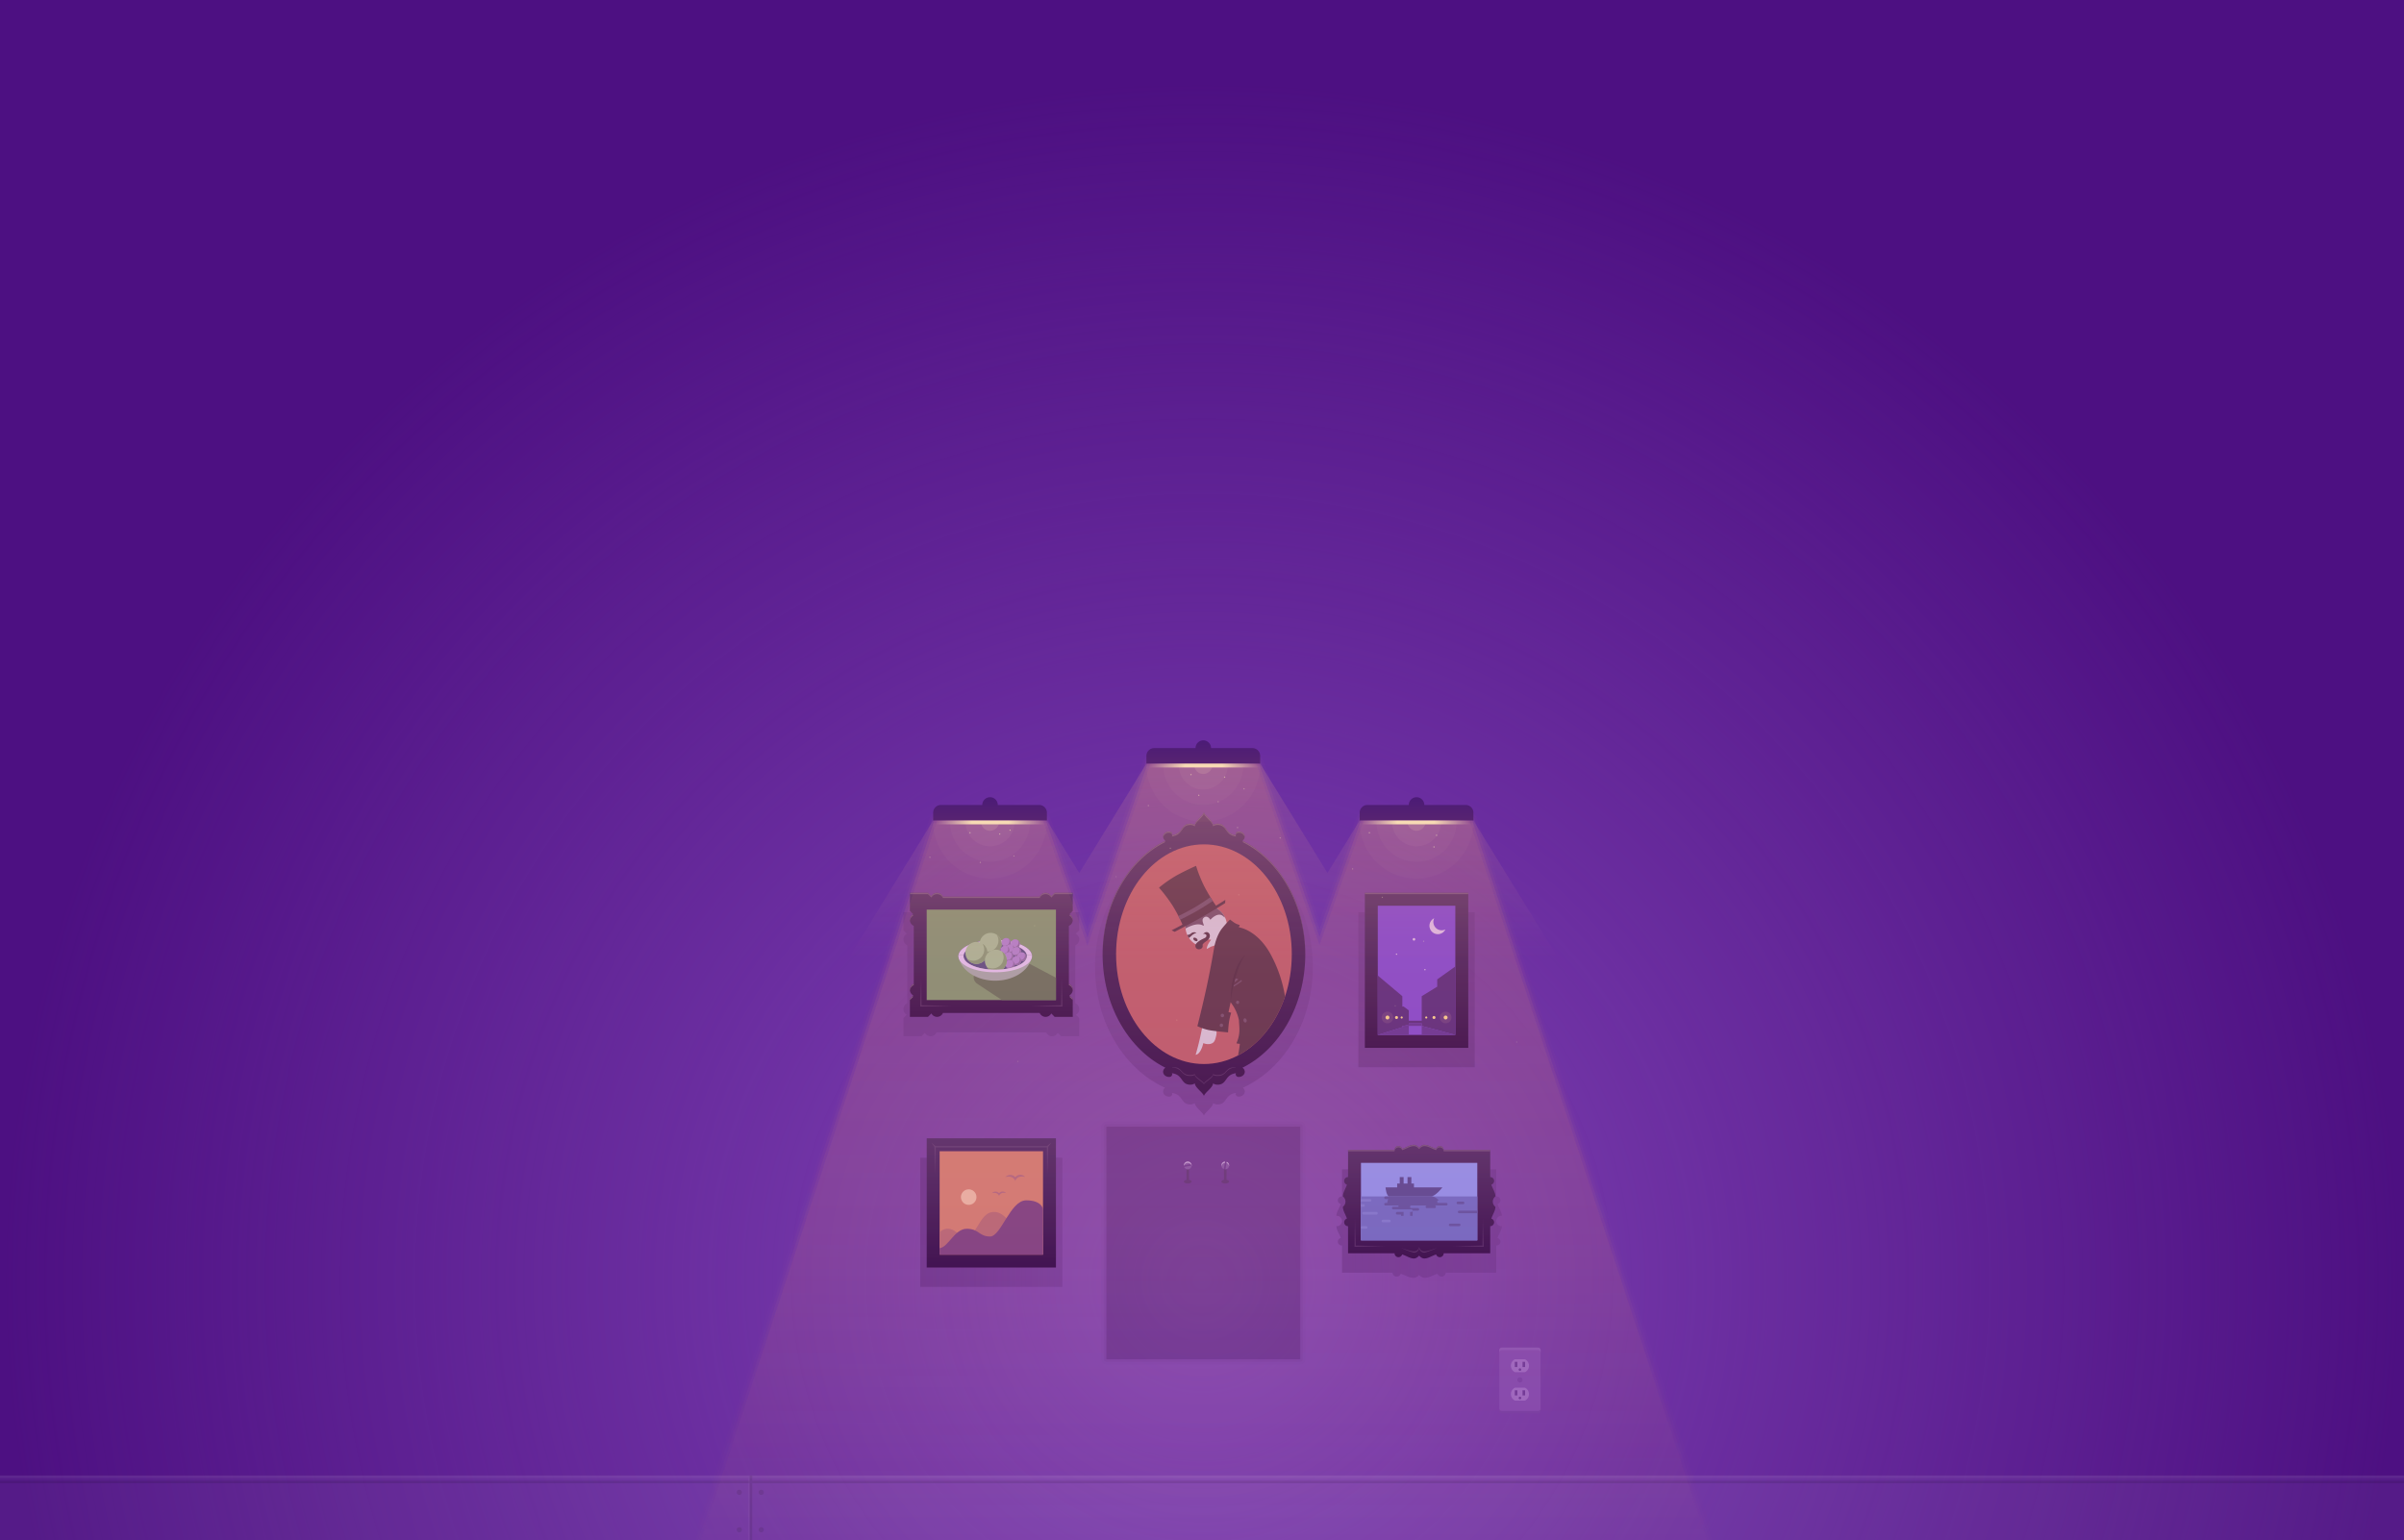<svg xmlns="http://www.w3.org/2000/svg" xmlns:xlink="http://www.w3.org/1999/xlink" width="1860" height="1192"><defs><style>.c{fill:#fff;opacity:.05}.m{fill:#491f6b}.p{fill:#704887}.ac{fill:#ab5f85}.ae{fill:#2a024c}.ao{fill:#522651}.bh{fill:#dcbbfc}.bi{fill:#9fb19f}.bj{fill:#7f8e7f}.bk{fill:#a877d7}.bl{fill:#865fac}.bv{fill:none}.bv,.bz,.ca{fill-rule:evenodd}.bz,.ca,.cb{fill:#f7dbb4}.bz{fill-opacity:.03}.ca{fill-opacity:.05}.cb{fill-opacity:.15}.cc,.cd,.ce{fill:#ffeeba}.cc{opacity:.15}.cd{opacity:.5}.ce{opacity:.3}</style><radialGradient id="a" cx="930" cy="991" r="927" gradientUnits="userSpaceOnUse"><stop offset="0" stop-color="#8245b7"/><stop offset="1" stop-color="#8245b7" stop-opacity="0"/></radialGradient><linearGradient id="b" x1="1034" y1="945" x2="1162" y2="945" gradientUnits="userSpaceOnUse"><stop offset="0" stop-color="#401169" stop-opacity=".3"/><stop offset="1" stop-color="#401169" stop-opacity=".2"/></linearGradient><linearGradient id="c" x1="1098" y1="974" x2="1098" y2="886" gradientUnits="userSpaceOnUse"><stop offset="0" stop-color="#29004f"/><stop offset="1" stop-color="#4a236f"/></linearGradient><linearGradient id="d" x1="1060" y1="965" x2="1060" y2="943" gradientUnits="userSpaceOnUse"><stop offset="0" stop-color="#491f6b"/><stop offset="1" stop-color="#491f6b" stop-opacity="0"/></linearGradient><linearGradient id="e" x1="940" y1="965" x2="940" gradientTransform="matrix(-1 0 0 1 2076 0)" xlink:href="#d"/><linearGradient id="f" x1="712" y1="946" x2="822" y2="946" xlink:href="#b"/><linearGradient id="g" x1="767" y1="981" x2="767" y2="881" xlink:href="#c"/><linearGradient id="h" x1="767" y1="909" x2="767" y2="884.353" gradientUnits="userSpaceOnUse"><stop offset="0" stop-color="#5e357c" stop-opacity="0"/><stop offset="1" stop-color="#5e357c"/></linearGradient><linearGradient id="i" x1="931.5" y1="863.765" x2="931.5" y2="648.5" gradientUnits="userSpaceOnUse"><stop offset="0" stop-color="#401169" stop-opacity=".3"/><stop offset="1" stop-color="#401169" stop-opacity="0"/></linearGradient><linearGradient id="j" x1="931.5" y1="848.5" x2="931.5" y2="628.5" xlink:href="#c"/><linearGradient id="k" x1="1096" y1="826" x2="1096" y2="706" xlink:href="#b"/><linearGradient id="l" x1="1096" y1="811" x2="1096" y2="691" xlink:href="#c"/><linearGradient id="m" x1="767" y1="802.022" x2="767" y2="706" gradientUnits="userSpaceOnUse"><stop offset="0" stop-color="#401169" stop-opacity=".2"/><stop offset="1" stop-color="#401169" stop-opacity=".2"/></linearGradient><linearGradient id="n" x1="767" y1="787" x2="767" y2="691" xlink:href="#c"/><linearGradient id="o" x1="724" y1="779" x2="724" y2="757" xlink:href="#d"/><linearGradient id="p" x1="1266" y1="779" x2="1266" y2="757" gradientTransform="matrix(-1 0 0 1 2076 0)" xlink:href="#d"/><linearGradient id="q" x1="931.135" y1="785" x2="931.135" y2="591" gradientUnits="userSpaceOnUse"><stop offset=".225" stop-color="#ffb691" stop-opacity="0"/><stop offset="1" stop-color="#ffb691" stop-opacity=".16"/></linearGradient><linearGradient id="r" x1="931.503" y1="1242.013" x2="931.503" y2="591" gradientUnits="userSpaceOnUse"><stop offset="0" stop-color="#ffa366" stop-opacity="0"/><stop offset=".088" stop-color="#ffa366" stop-opacity=".029"/><stop offset=".425" stop-color="#ffa366" stop-opacity=".123"/><stop offset=".738" stop-color="#ffa366" stop-opacity=".18"/><stop offset="1" stop-color="#ffa366" stop-opacity=".2"/></linearGradient><linearGradient id="s" x1="931.503" y1="1248.013" x2="931.503" y2="585" gradientUnits="userSpaceOnUse"><stop offset="0" stop-color="#ffa366" stop-opacity="0"/><stop offset="1" stop-color="#ffa366" stop-opacity=".02"/></linearGradient><linearGradient id="t" x1="931.503" y1="1246.013" x2="931.503" y2="587" gradientUnits="userSpaceOnUse"><stop offset="0" stop-color="#ffa366" stop-opacity="0"/><stop offset="1" stop-color="#ffa366" stop-opacity=".05"/></linearGradient><linearGradient id="u" x1="931.503" y1="1244.013" x2="931.503" y2="589" gradientUnits="userSpaceOnUse"><stop offset="0" stop-color="#ffa366" stop-opacity="0"/><stop offset="1" stop-color="#ffa366" stop-opacity=".1"/></linearGradient><linearGradient id="v" x1="931" y1="591" x2="931" y2="573" gradientUnits="userSpaceOnUse"><stop offset="0" stop-color="#572371"/><stop offset="1" stop-color="#4b1b76"/></linearGradient><linearGradient id="w" x1="766" y1="635" x2="766" y2="617" xlink:href="#v"/><linearGradient id="x" x1="1096" y1="635" x2="1096" y2="617" xlink:href="#v"/><radialGradient id="y" cx="925.133" cy="592.5" r="31.131" gradientTransform="matrix(1.364 0 0 1 -330.545 0)" gradientUnits="userSpaceOnUse"><stop offset=".337" stop-color="#f7dbb4"/><stop offset="1" stop-color="#f7dbb4" stop-opacity="0"/></radialGradient><radialGradient id="z" cx="804.133" cy="636.5" r="31.131" xlink:href="#y"/><radialGradient id="aa" cx="1045.4" cy="636.5" r="31.131" xlink:href="#y"/></defs><path fill="#4d1082" d="M-50 0h1910v1192H-50z"/><circle cx="930" cy="991" r="927" fill="url(#a)"/><path class="c" d="M-50 1142h1910v50H-50z"/><path class="c" d="M580 1144v48h-1v-48H-50v-2h1910v2z"/><path d="M582 1148v44h-2v-44H-50v-2h630v-4h2v4h1278v2zm-8 7a2 2 0 1 1-2-2 2 2 0 0 1 2 2zm0 29a2 2 0 1 1-2-2 2 2 0 0 1 2 2zm17-29a2 2 0 1 1-2-2 2 2 0 0 1 2 2zm0 29a2 2 0 1 1-2-2 2 2 0 0 1 2 2z" opacity=".1"/><path d="M1162 1043h28a2 2 0 0 1 2 2v46a2 2 0 0 1-2 2h-28a2 2 0 0 1-2-2v-46a2 2 0 0 1 2-2z" fill="#7f44b2"/><path d="M1190 1094h-28a2 2 0 0 1-2-2v-2a2 2 0 0 0 2 2h28a2 2 0 0 0 2-2v2a2 2 0 0 1-2 2z" fill="#7339a6"/><path d="M1190 1045h-28a2 2 0 0 0-2 2v-2a2 2 0 0 1 2-2h28a2 2 0 0 1 2 2v2a2 2 0 0 0-2-2z" fill="#874fb9"/><path d="M1176 1066a2 2 0 1 1-2 2 2 2 0 0 1 2-2z" fill="#753ba8"/><path d="M1179.866 1062h-7.732a5.556 5.556 0 0 1 0-10h7.732a5.556 5.556 0 0 1 0 10zm-7.727 12h7.722a5.552 5.552 0 0 1 0 10h-7.722a5.552 5.552 0 0 1 0-10z" fill="#9863c5"/><path d="M1178 1080v-4h2v4zm0-26h2v4h-2zm-2 29a1 1 0 1 1 1-1 1 1 0 0 1-1 1zm0-22a1 1 0 1 1 1-1 1 1 0 0 1-1 1zm-4 15h2v4h-2zm0-22h2v4h-2z" fill="#69339b"/><path d="M1162 949c0 2.987-2.132 5.7-3.407 9.14a3.034 3.034 0 0 1 2.322 2.86 3.135 3.135 0 0 1-3.254 3v21h-39.051a3.135 3.135 0 0 1-3.254 3 3.218 3.218 0 0 1-3.1-2.141c-3.732 1.175-6.675 3.141-9.915 3.141-2.4 0-4.339-2.2-4.339-2.2s-1.943 2.2-4.339 2.2c-3.24 0-6.183-1.966-9.915-3.141a3.218 3.218 0 0 1-3.1 2.141 3.135 3.135 0 0 1-3.254-3h-39.051v-21a3.135 3.135 0 0 1-3.254-3 3.034 3.034 0 0 1 2.322-2.86c-1.275-3.44-3.407-6.153-3.407-9.14a4.013 4.013 0 1 0 0-8c0-2.987 2.132-5.7 3.407-9.14a3.034 3.034 0 0 1-2.322-2.86 3.135 3.135 0 0 1 3.254-3v-21h39.051a3.135 3.135 0 0 1 3.254-3 3.219 3.219 0 0 1 3.1 2.141c3.731-1.175 6.673-3.139 9.912-3.141a4.353 4.353 0 0 0 8.678 0c3.239 0 6.181 1.966 9.912 3.141a3.219 3.219 0 0 1 3.1-2.141 3.135 3.135 0 0 1 3.254 3h39.051v21a3.135 3.135 0 0 1 3.254 3 3.034 3.034 0 0 1-2.322 2.86c1.275 3.44 3.407 6.153 3.407 9.14a4.013 4.013 0 1 0 0 8z" fill="url(#b)"/><path d="M1157 934c0 2.987-1.966 5.7-3.141 9.14A2.992 2.992 0 0 1 1153 949v21h-36a2.992 2.992 0 0 1-5.86.859c-3.44 1.175-6.153 3.141-9.14 3.141-2.209 0-4-2.2-4-2.2s-1.791 2.2-4 2.2c-2.987 0-5.7-1.966-9.14-3.141A2.992 2.992 0 0 1 1079 970h-36v-21a2.992 2.992 0 0 1-.859-5.86c-1.175-3.44-3.141-6.153-3.141-9.14a5 5 0 0 0 0-8c0-2.987 1.966-5.7 3.141-9.14A2.992 2.992 0 0 1 1043 911v-21h36a2.992 2.992 0 0 1 5.86-.859c3.439-1.175 6.151-3.139 9.137-3.141 2.209 0 3.99 2.278 3.99 2.278s1.8-2.278 4.01-2.278c2.986 0 5.7 1.966 9.137 3.141A2.992 2.992 0 0 1 1117 890h36v21a2.992 2.992 0 0 1 .859 5.86c1.175 3.44 3.141 6.153 3.141 9.14a5 5 0 0 0 0 8z" fill="url(#c)"/><path class="m" d="M1093.592 968.475a3.927 3.927 0 0 0 .436.025 4 4 0 0 0 3.965-3.5 3.923 3.923 0 0 1 .035.5 4 4 0 0 1-4 4 3.927 3.927 0 0 1-.436-.025 86.8 86.8 0 0 1-9.04-3.393c.14-.224 6.223 2.218 9.04 2.393zm8.436.025a3.909 3.909 0 0 0 .435-.025c2.817-.177 8.9-2.617 9.04-2.393a86.625 86.625 0 0 1-9.04 3.393 3.909 3.909 0 0 1-.435.025 4 4 0 0 1-4-4 4.115 4.115 0 0 1 .034-.5 4 4 0 0 0 3.966 3.5z"/><path d="M1072 964.5l-24 .5v-22h1v21z" fill="url(#d)"/><path d="M1147 964v-21h1v22l-24-.5z" fill="url(#e)"/><path class="p" d="M1114 888a2.992 2.992 0 0 0-2.86 2.14c-3.439-1.174-6.151-3.138-9.137-3.14-2.209 0-4 2.278-4 2.278s-1.791-2.278-4-2.278c-2.986 0-5.7 1.966-9.137 3.14a2.992 2.992 0 0 0-5.86.86h-36v-1h36a2.992 2.992 0 0 1 5.86-.859c3.439-1.175 6.151-3.139 9.137-3.141 2.209 0 4 2.278 4 2.278s1.791-2.278 4-2.278c2.986 0 5.7 1.966 9.137 3.141a2.992 2.992 0 0 1 5.86.859h36v1h-36a3 3 0 0 0-3-3z"/><path d="M1053 900h90v60h-90z" fill="#8989f6"/><path d="M1053 926h90v34h-90z" fill="#6861cd"/><path d="M1143 939h-14a1 1 0 0 1 0-2h14zm-72-12a1 1 0 0 1 1-1h36c1.642 0 3.638 1.432 5.334 3H1113a1 1 0 0 0 0 2h6a1 1 0 0 1 0 2h-9a1 1 0 0 1 0 2h-6a1 1 0 0 1 0-2h-12a1 1 0 0 0 0 2h5a1 1 0 0 1 0 2h-4a1 1 0 0 0-1-1h-14a1 1 0 0 1 0-2h4v-1h-10a1 1 0 0 1 0-2h1.274a15.947 15.947 0 0 1 .8-3H1072a1 1 0 0 1-1-1zm20 14v-3h1a1 1 0 0 0 1-1v4zm-10-1a1 1 0 0 1 0-2h5v3h-2v-1zm47-10h4a1 1 0 0 1 0 2h-4a1 1 0 0 1 0-2zm2 18a1 1 0 0 1-1 1h-7a1 1 0 0 1 0-2h7a1 1 0 0 1 1 1z" fill="#5848a9"/><path d="M1054 949h3a1 1 0 0 1 0 2h-3a1 1 0 0 1 0-2zm21-3h-5a1 1 0 0 1 0-2h5a1 1 0 0 1 0 2zm-14-17a1 1 0 0 1-1 1h-7v-2h7a1 1 0 0 1 1 1zm4 9a1 1 0 0 1 0 2h-10a1 1 0 0 1 0-2zm-12-6h2a1 1 0 0 1 0 2h-2z" fill="#7770d9"/><path d="M1107 926h-32c-2.416 0-3-7-3-7h9v-3h2v-5h3v5h3v-5h3v5h2v3h22s-5.369 7-9 7z" fill="#513e99"/><path d="M712 896h110v100H712z" fill="url(#f)"/><path d="M717 881h100v100H717z" fill="url(#g)"/><path d="M811 887.707V909h-1v-21h-86v21h-1v-21.293l-2.354-3.354 3.061 2.647H810l3.354-2.647z" fill="url(#h)"/><path d="M727 891h80v80h-80z" fill="#cd7477"/><path d="M727 953.775a8.123 8.123 0 0 1 6-2.775c6.615 0 6.414 5 15 5s10.019-18 21-18c9.873 0 13.343 13.26 20 12 5.447-1.031 14.941 4.474 18 6.367V971h-80z" fill="#b1607b"/><path d="M727 966c6.672-.627 11.558-15 21-15s9.414 6 18 6 15.593-28 28-28 13 7 13 7v35h-80z" fill="#763887"/><path d="M749.5 920.5a6 6 0 1 1-6 6 6 6 0 0 1 6-6z" fill="#e6aeab"/><path class="ac" d="M785.5 914.048s-1.161-4.569-7.732-3.053c3.224-3 6.938-1.247 7.732.072a5.111 5.111 0 0 1 7.68-.154c-6.499-1.578-7.68 3.135-7.68 3.135zM772.984 925.606s-.823-3.24-5.482-2.165a3.713 3.713 0 0 1 5.482.052 3.623 3.623 0 0 1 5.444-.11c-4.606-1.118-5.444 2.223-5.444 2.223z"/><path class="ae" d="M856 872h150v180H856z" opacity=".25"/><path class="ae" d="M1006 872v180H856V872h150m0-4H856a4 4 0 0 0-4 4v180a4 4 0 0 0 4 4h150a4 4 0 0 0 4-4V872a4 4 0 0 0-4-4z" opacity=".02"/><path class="ae" d="M1006 872v180H856V872h150m0-2H856a2 2 0 0 0-2 2v180a2 2 0 0 0 2 2h150a2 2 0 0 0 2-2V872a2 2 0 0 0-2-2z" opacity=".05"/><path d="M948 916c-1.657 0-3-.672-3-1.5 0-.652.837-1.2 2-1.408V905h2v8.092c1.163.207 2 .756 2 1.408 0 .828-1.343 1.5-3 1.5zm-29 0c-1.657 0-3-.672-3-1.5 0-.652.837-1.2 2-1.408V905h2v8.092c1.163.207 2 .756 2 1.408 0 .828-1.343 1.5-3 1.5z" fill="#231f20" opacity=".2"/><path d="M948.151 904.975l.986-5.759a2.992 2.992 0 0 1-.986 5.759zM945 901.99a2.993 2.993 0 0 1 2.849-2.985l-.986 5.759A3 3 0 0 1 945 901.99zm-26 3a3 3 0 0 1-2.765-1.834l5.753-1.046a2.994 2.994 0 0 1-2.988 2.88zm0-6a3 3 0 0 1 2.765 1.835l-5.753 1.045a2.994 2.994 0 0 1 2.988-2.88z" fill="#7f4eac"/><path d="M947.676 900.019a2.991 2.991 0 0 0-2.626 2.471 3.048 3.048 0 0 1-.05-.5 2.993 2.993 0 0 1 2.849-2.985zM919 899.99a3 3 0 0 0-2.95 2.5 3.048 3.048 0 0 1-.05-.5 3 3 0 0 1 6 0 3.048 3.048 0 0 1-.05.5 3 3 0 0 0-2.95-2.5zm30.137-.774A3 3 0 0 1 951 901.99a3.048 3.048 0 0 1-.05.5 3 3 0 0 0-1.974-2.331z" fill="#be99df"/><path d="M961.621 841.863a3.742 3.742 0 0 1 1.475 2.9c0 2.071-1.849 3.755-4.209 3.96a2.818 2.818 0 0 1-.472.04 2.19 2.19 0 0 1-2.341-2 1.751 1.751 0 0 1 .251-.883c-8.964 1.043-6.649 8.883-14.293 8.883a6.46 6.46 0 0 1-3.513-1.024v.024c0 3.314-7.021 7.556-7.021 10 0-2.411-7.021-6.686-7.021-10v-.024a6.46 6.46 0 0 1-3.513 1.024c-7.644 0-5.329-7.84-14.293-8.883a1.75 1.75 0 0 1 .25.883 2.189 2.189 0 0 1-2.34 2c-2.585 0-4.681-1.791-4.681-4a3.739 3.739 0 0 1 1.475-2.9c-31.648-14.382-54.129-50.738-54.129-93.363 0-55.229 37.72-100 84.25-100s84.25 44.771 84.25 100c.004 42.625-22.477 78.981-54.125 93.363z" fill="url(#i)"/><path d="M1009.906 738.5c0 39.685-20.094 73.656-48.62 87.862a3.812 3.812 0 0 1 1.81 3.138c0 2.209-2.1 4-4.681 4h-.009a2.193 2.193 0 0 1-2.344-2 1.749 1.749 0 0 1 .25-.882c-8.948 1.049-6.64 8.882-14.28 8.882a6.439 6.439 0 0 1-3.512-1.027v.027c0 3.314-7.021 7.556-7.021 10 0-2.412-7.021-6.686-7.021-10v-.027a6.439 6.439 0 0 1-3.512 1.027c-7.64 0-5.332-7.833-14.28-8.882a1.758 1.758 0 0 1 .249.882 2.192 2.192 0 0 1-2.343 2h-.009c-2.585 0-4.681-1.791-4.681-4a3.812 3.812 0 0 1 1.81-3.138c-28.526-14.206-48.62-48.177-48.62-87.862s20.094-73.656 48.62-87.862a3.811 3.811 0 0 1-1.81-3.138c0-2.209 2.1-4 4.681-4h.009a2.192 2.192 0 0 1 2.343 2 1.758 1.758 0 0 1-.249.882c8.948-1.049 6.64-8.882 14.28-8.882a6.439 6.439 0 0 1 3.512 1.027v-.027c0-3.314 7.021-7.588 7.021-10 0 2.444 7.021 6.686 7.021 10v.027a6.439 6.439 0 0 1 3.512-1.027c7.64 0 5.332 7.833 14.28 8.882a1.749 1.749 0 0 1-.25-.882 2.193 2.193 0 0 1 2.344-2h.009c2.585 0 4.681 1.791 4.681 4a3.811 3.811 0 0 1-1.81 3.138c28.526 14.206 48.62 48.177 48.62 87.862z" fill="url(#j)"/><path class="m" d="M906.925 826c0-.239 3.411.009 4.558.635 3.618 1.974 3.681 5.365 9.485 5.365a8.148 8.148 0 0 0 3.511-.755c0 2.485 7.021 5.691 7.021 7.5 0-1.833 7.021-5.015 7.021-7.5a8.148 8.148 0 0 0 3.511.755c5.528 0 5.848-3.076 8.992-5.075 1.2-.764 5.05-1.164 5.05-.925a.966.966 0 0 0 .019.118c-8.673.868-6.489 6.632-14.061 6.632a8.148 8.148 0 0 1-3.511-.755c0 2.485-7.021 5.667-7.021 7.5 0-1.809-7.021-5.015-7.021-7.5a8.148 8.148 0 0 1-3.511.755c-7.573 0-5.388-5.764-14.061-6.632a.962.962 0 0 0 .018-.118z"/><path class="p" d="M961.286 651.638a4.63 4.63 0 0 0 .738-.613c28.131 14.422 47.882 48.135 47.882 87.475 0 .167-.007.333-.008.5-.168-39.47-20.206-73.216-48.612-87.362zm-2.871-7.138h-.009a2.3 2.3 0 0 0-2.26 1.5 1.626 1.626 0 0 1-.084-.5 2.193 2.193 0 0 1 2.344-2h.009c2.585 0 4.681 1.791 4.681 4a3.353 3.353 0 0 1-.052.561 4.457 4.457 0 0 0-4.629-3.561zm-2.334 1.841c0 .053-.019.1-.019.159a1.749 1.749 0 0 0 .25.882c-8.948-1.049-6.64-8.882-14.28-8.882a6.439 6.439 0 0 0-3.512 1.027v-.027c0-3.314-7.021-7.556-7.021-10 0 2.412-7.021 6.686-7.021 10v.027a6.439 6.439 0 0 0-3.512-1.027c-7.64 0-5.332 7.833-14.28 8.882a1.758 1.758 0 0 0 .249-.882c0-.055-.013-.106-.018-.159 8.659-1.163 6.48-8.841 14.049-8.841a6.439 6.439 0 0 1 3.512 1.027v-.027c0-3.314 7.021-7.588 7.021-10 0 2.444 7.021 6.686 7.021 10v.027a6.439 6.439 0 0 1 3.512-1.027c7.568 0 5.39 7.678 14.049 8.841zm-51.487-1.841h-.009a4.457 4.457 0 0 0-4.629 3.561 3.353 3.353 0 0 1-.052-.561c0-2.209 2.1-4 4.681-4h.009a2.192 2.192 0 0 1 2.343 2 1.625 1.625 0 0 1-.083.5 2.3 2.3 0 0 0-2.26-1.5zm-2.88 7.138C873.308 665.784 853.27 699.53 853.1 739c0-.167-.008-.333-.008-.5 0-39.34 19.751-73.053 47.882-87.475a4.586 4.586 0 0 0 .74.613z"/><path d="M931.5 653.5c37.538 0 67.969 38.056 67.969 85s-30.431 85-67.969 85-67.969-38.056-67.969-85 30.431-85 67.969-85z" fill="#b55072"/><path d="M944.771 728.233a15.891 15.891 0 0 1-7.788 4.4h.009l-3.349 1.852a10.188 10.188 0 0 1 .907-3.257 17.739 17.739 0 0 1 2.507-3.849s-4.926-1.634-8.618 3.98a6.942 6.942 0 0 0-.458.808 16.084 16.084 0 1 1 16.79-3.936zm-6.922 66.33c3.073 1.732 3.919 3.262 3.2 6.69-.6 2.848-1.174 4.759-2.53 5.758-2.355 1.737-5.885 1.071-7.488.3-1.312 5.586-3.645 8.877-5.946 9.047a218.294 218.294 0 0 0 5.453-23.378 16.072 16.072 0 0 1 7.311 1.583z" fill="#d1bce5"/><path class="ao" d="M934.853 727.205c-1.065 1.183-3.967 2.491-4.435 4.142a2.356 2.356 0 0 1-.68 2.585 3.171 3.171 0 0 1-3.877.252 2.811 2.811 0 0 1-.317-3.937c2.614-2.92 6.488-3.957 7.257-4.716 2.043-2.017-1.246-3.627-2.207-2.252 3.267-4.523 7.698.108 4.259 3.926zm-10.5.8c-.868-.544-1.313-1.4-.993-1.918s1.283-.491 2.151.053 1.312 1.4.992 1.918-1.278.487-2.146-.058zm-2.29-3.949c-1.251 1.186-2.165 1.911-2.165 1.911s-.412-.579-.732-1.144a12.351 12.351 0 0 1-.595-1.235 4.677 4.677 0 0 0 2.9-1.11 3.744 3.744 0 0 1 4.305-.5 8.827 8.827 0 0 0-3.709 2.074z"/><path d="M946.563 709.287c-4.31-4.2-10.076 2.595-10.076 2.595s-2.222-4.034-5.077-1.671 1.876 7.344-.933 5.931c-3.808-1.915-9.237.233-13.231 2.5a16.064 16.064 0 0 1 30.491-8.647c-.207.065-.585-.135-1.174-.708z" fill="#6c4273"/><path class="ao" d="M957.877 816.859a91.446 91.446 0 0 0 1.413-8.985 11.809 11.809 0 0 1-2.647-.4c3.369-7.649 2.1-12.567 1.94-17.87a32.793 32.793 0 0 0-5.145-12.083c-.442-.622-.853-1.254-1.277-1.883-.573 2.68-1.133 5.277-1.654 7.683l2.057.483a51.08 51.08 0 0 0-1.62 6.865 77.537 77.537 0 0 0-.756 8.339s-10.926-.922-15.273-1.847a40.4 40.4 0 0 1-8.491-2.951s4.4-17.123 7.969-34.155c2.141-10.216 3.954-20.4 5-26.534.105-.878 1.6-8.811 5.67-14.381a79.7 79.7 0 0 1 6.6-7.457c.016-.033 1.61 1.261 3.539 2.56a14.067 14.067 0 0 0 4.063 1.671l-.843 1.8a3.223 3.223 0 0 1 1.561.3c3.654.945 14.1 4.827 22.513 19.481a102.2 102.2 0 0 1 11.742 33.723c-6.853 20.543-19.965 36.999-36.361 45.641zm-27.638-107.253c-10.282 5.856-21.38 11.589-21.38 11.589l-2.347-1.2s3.468-1.77 8.372-4.369a111.062 111.062 0 0 0-7.447-14.428A121.013 121.013 0 0 0 896.73 687a97.552 97.552 0 0 1 13.218-9.235c7-3.936 15.462-7.643 15.462-7.643a106.233 106.233 0 0 0 6.265 15.7 139.544 139.544 0 0 0 9.152 15.133c4.306-2.626 7.223-4.5 7.223-4.5l-.143 2.5s-8.488 5.422-17.668 10.651z"/><path d="M958.45 774.82a1.279 1.279 0 1 0-.22 2.05 1.487 1.487 0 0 0 .22-2.05zm-21.98-80.45s-5.67 4.11-11.65 7.65c-6.29 3.71-13.05 6.92-13.05 6.92l1.35 2.87s6.86-3.28 13.14-6.9c6.13-3.53 12.07-7.62 12.07-7.62zm9.19 97.99a1.336 1.336 0 1 0 .52 1.83 1.348 1.348 0 0 0-.52-1.83zm.75-7.59a1.33 1.33 0 0 0-1.81.51 1.345 1.345 0 0 0 .52 1.83 1.33 1.33 0 0 0 1.81-.51 1.345 1.345 0 0 0-.52-1.83zm9.37-27.56q-.435 1.59-.81 3.12a23.916 23.916 0 0 0 3.16-2.51zm4.62 1.27a41.619 41.619 0 0 1-5.29 3.77q-.345.21-.69.39c-.09.37-.17.73-.25 1.09.47-.25.94-.51 1.4-.79a57.136 57.136 0 0 0 5.34-3.6zm4.11 30.95c-.24-.88-.96-1.46-1.61-1.28a1.493 1.493 0 0 0-.74 1.92c.24.88.97 1.45 1.61 1.28a1.493 1.493 0 0 0 .74-1.92z" fill="#6d4275"/><path d="M952.275 774.05s-.855-23.881 11.138-35.05c-8.085 11.76-11.138 35.05-11.138 35.05z" fill="#481f4b"/><path d="M1051 706h90v120h-90z" fill="url(#k)"/><path d="M1056 691h80v120h-80z" fill="url(#l)"/><path class="p" d="M1056 692v-1h80v1z"/><path d="M1066 701h60v100h-60z" fill="#793dd9"/><path d="M1100 794v-2h-10v1l-4 1h-1v1l-19 6v-46l19 16v8h1l4 3v8h10v-19l12-7.385V758l14-10v53z" fill="#4d1e84"/><path d="M1100 794l26 7h-26zm-10 7h-24l19-6v-1h1l4-1v-1h10v2h-10z" fill="#5a269c"/><path d="M1118.5 792a4.5 4.5 0 1 1 4.5-4.5 4.5 4.5 0 0 1-4.5 4.5zm-45 0a4.5 4.5 0 1 1 4.5-4.5 4.5 4.5 0 0 1-4.5 4.5z" fill="#5f2f87"/><path d="M1118.5 789a1.5 1.5 0 1 1 1.5-1.5 1.5 1.5 0 0 1-1.5 1.5zm-10.156-1.5a1.157 1.157 0 1 1 1.156 1.156 1.156 1.156 0 0 1-1.156-1.156zm-5.656 0a.813.813 0 1 1 .812.812.812.812 0 0 1-.812-.812zm-19 0a.813.813 0 1 1 .812.812.813.813 0 0 1-.812-.812zm-4.344 0a1.156 1.156 0 1 1 1.156 1.156 1.156 1.156 0 0 1-1.156-1.156zm-5.844 1.5a1.5 1.5 0 1 1 1.5-1.5 1.5 1.5 0 0 1-1.5 1.5z" fill="#f4ce95"/><path d="M1112.5 723a6.485 6.485 0 0 1-2.828-12.328 6.459 6.459 0 0 0 8.656 8.656A6.482 6.482 0 0 1 1112.5 723zm-10 28a.5.5 0 1 1 .5-.5.5.5 0 0 1-.5.5zm-8.5-23a1 1 0 1 1 1-1 1 1 0 0 1-1 1zm-13.5 11a.5.5 0 1 1 .5-.5.5.5 0 0 1-.5.5z" fill="#d7b7f4"/><path d="M835 802h-14l-2.618-2.617a4.976 4.976 0 0 1-8.96-.361h-84.844a4.976 4.976 0 0 1-8.96.361L713 802h-14v-14l2.611-2.611a4.975 4.975 0 0 1 .389-8.944V731.6a4.976 4.976 0 0 1-.36-8.96L699 720v-14h14l2.633 2.633a4.976 4.976 0 0 1 8.945.389h84.844a4.976 4.976 0 0 1 8.945-.389L821 706h14v14l-2.64 2.64a4.976 4.976 0 0 1-.36 8.96v44.845a4.975 4.975 0 0 1 .389 8.944L835 788z" fill="url(#m)"/><path d="M830 787h-14l-2.625-2.625a4.976 4.976 0 0 1-8.953-.375h-74.844a4.976 4.976 0 0 1-8.953.375L718 787h-14v-14l2.625-2.625a4.976 4.976 0 0 1 .375-8.953v-44.844a4.976 4.976 0 0 1-.375-8.953L704 705v-14h14l2.625 2.625a4.976 4.976 0 0 1 8.953.375h74.844a4.976 4.976 0 0 1 8.953-.375L816 691h14v14l-2.625 2.625a4.976 4.976 0 0 1-.375 8.953v44.844a4.976 4.976 0 0 1 .375 8.953L830 773z" fill="url(#n)"/><path d="M717 704h100v70H717z" fill="#798a7a"/><path class="p" d="M827.982 770.982L830 773v1l-2.625-2.625a5.159 5.159 0 0 0 .607-.393zm-.982-8.56v-1a5 5 0 0 1 3 4.578 4.895 4.895 0 0 1-.036.517 4.994 4.994 0 0 0-2.964-4.095zm.375-53.8l.607-.607A4.951 4.951 0 0 1 830 712c0 .164-.021.323-.036.483a4.989 4.989 0 0 0-2.589-3.858zm-14-14a4.976 4.976 0 0 0-8.953.375h-74.844a4.976 4.976 0 0 0-8.953-.375L718 692h-14v-1h14l2.625 2.625a4.976 4.976 0 0 1 8.953.375h74.844a4.976 4.976 0 0 1 8.953-.375L816 691h14v1h-14zm-106.75 14a4.989 4.989 0 0 0-2.589 3.858c-.015-.16-.036-.319-.036-.483a4.951 4.951 0 0 1 2.018-3.982zm.375 52.8v1a4.994 4.994 0 0 0-2.964 4.1A4.895 4.895 0 0 1 704 766a5 5 0 0 1 3-4.578zm-.375 9.953L704 774v-1l2.018-2.018a5.159 5.159 0 0 0 .607.393z"/><path d="M736 778.5l-24 .5v-22h1v21z" fill="url(#o)"/><path d="M821 778v-21h1v22l-24-.5z" fill="url(#p)"/><path d="M817 774h-41.783l-18.788-12.381c-6.128-4.037-2.764-11.487 6.754-16.518 8.987-4.751 20.741-5.862 26.911-2.6L817 756.705z" fill="#5e6564"/><path d="M770 727.5c15.74 0 28.5 5.6 28.5 12.5s-12.76 12.5-28.5 12.5-28.5-5.6-28.5-12.5 12.76-12.5 28.5-12.5z" fill="#4f428b"/><path class="bh" d="M770 727.5c-14.97 0-27.25 5.07-28.4 11.5h4.02c1.17-5.33 11.64-9.5 24.38-9.5s23.21 4.17 24.38 9.5h4.02c-1.15-6.43-13.43-11.5-28.4-11.5z"/><path class="bi" d="M766.5 722a8.5 8.5 0 1 1-8.5 8.5 8.5 8.5 0 0 1 8.5-8.5z"/><path class="bj" d="M771.13 723.37a8.5 8.5 0 0 1-11.76 11.76 8.5 8.5 0 1 0 11.76-11.76z"/><path class="bi" d="M755.5 729a8.5 8.5 0 1 1-8.5 8.5 8.5 8.5 0 0 1 8.5-8.5z"/><path class="bj" d="M760.13 730.37a8.5 8.5 0 0 1-11.76 11.76 8.5 8.5 0 1 0 11.76-11.76z"/><path class="bk" d="M778.5 726a3.5 3.5 0 1 1-3.5 3.5 3.5 3.5 0 0 1 3.5-3.5z"/><path class="bl" d="M780.42 726.58a3.423 3.423 0 0 1 .58 1.92 3.5 3.5 0 0 1-3.5 3.5 3.423 3.423 0 0 1-1.92-.58 3.5 3.5 0 1 0 4.84-4.84z"/><path class="bk" d="M785.5 727a3.5 3.5 0 1 1-3.5 3.5 3.5 3.5 0 0 1 3.5-3.5z"/><path class="bl" d="M787.42 727.58a3.423 3.423 0 0 1 .58 1.92 3.5 3.5 0 0 1-3.5 3.5 3.423 3.423 0 0 1-1.92-.58 3.5 3.5 0 1 0 4.84-4.84z"/><path class="bk" d="M781.5 731a3.5 3.5 0 1 1-3.5 3.5 3.5 3.5 0 0 1 3.5-3.5z"/><path class="bl" d="M783.42 731.58a3.423 3.423 0 0 1 .58 1.92 3.5 3.5 0 0 1-3.5 3.5 3.423 3.423 0 0 1-1.92-.58 3.5 3.5 0 1 0 4.84-4.84z"/><path class="bk" d="M777.5 732a3.5 3.5 0 1 1-3.5 3.5 3.5 3.5 0 0 1 3.5-3.5z"/><path class="bl" d="M779.42 732.58a3.423 3.423 0 0 1 .58 1.92 3.5 3.5 0 0 1-3.5 3.5 3.423 3.423 0 0 1-1.92-.58 3.5 3.5 0 1 0 4.84-4.84z"/><path class="bk" d="M780.5 737a3.5 3.5 0 1 1-3.5 3.5 3.5 3.5 0 0 1 3.5-3.5z"/><path class="bl" d="M782.42 737.58a3.423 3.423 0 0 1 .58 1.92 3.5 3.5 0 0 1-3.5 3.5 3.423 3.423 0 0 1-1.92-.58 3.5 3.5 0 1 0 4.84-4.84z"/><path class="bk" d="M786.5 733a3.5 3.5 0 1 1-3.5 3.5 3.5 3.5 0 0 1 3.5-3.5z"/><path class="bl" d="M788.42 733.58a3.423 3.423 0 0 1 .58 1.92 3.5 3.5 0 0 1-3.5 3.5 3.423 3.423 0 0 1-1.92-.58 3.5 3.5 0 1 0 4.84-4.84z"/><path class="bk" d="M790.5 737a3.5 3.5 0 1 1-3.5 3.5 3.5 3.5 0 0 1 3.5-3.5z"/><path class="bl" d="M792.42 737.58a3.423 3.423 0 0 1 .58 1.92 3.5 3.5 0 0 1-3.5 3.5 3.423 3.423 0 0 1-1.92-.58 3.5 3.5 0 1 0 4.84-4.84z"/><path class="bk" d="M786.5 740a3.5 3.5 0 1 1-3.5 3.5 3.5 3.5 0 0 1 3.5-3.5z"/><path class="bl" d="M788.42 740.58a3.423 3.423 0 0 1 .58 1.92 3.5 3.5 0 0 1-3.5 3.5 3.423 3.423 0 0 1-1.92-.58 3.5 3.5 0 1 0 4.84-4.84z"/><path class="bk" d="M781.5 743a3.5 3.5 0 1 1-3.5 3.5 3.5 3.5 0 0 1 3.5-3.5z"/><path class="bl" d="M783.42 743.58a3.423 3.423 0 0 1 .58 1.92 3.5 3.5 0 0 1-3.5 3.5 3.423 3.423 0 0 1-1.92-.58 3.5 3.5 0 1 0 4.84-4.84z"/><path class="bi" d="M770.5 735a8.5 8.5 0 1 1-8.5 8.5 8.5 8.5 0 0 1 8.5-8.5z"/><path class="bj" d="M775.13 736.37a8.5 8.5 0 0 1-11.76 11.76 8.5 8.5 0 1 0 11.76-11.76z"/><path d="M794.38 739a4.209 4.209 0 0 1 .12 1c0 5.8-10.97 10.5-24.5 10.5s-24.5-4.7-24.5-10.5a4.209 4.209 0 0 1 .12-1h-4.05c0 .04.01.08.01.12a15.409 15.409 0 0 0 .79 3.93.091.091 0 0 0 .03.07c3.09 9.12 14.26 15.88 27.6 15.88s24.51-6.76 27.6-15.88a.091.091 0 0 0 .03-.07 15.409 15.409 0 0 0 .79-3.93c0-.04.01-.08.01-.12z" fill="#9e9cb3"/><path class="bh" d="M798.42 739.12a.5.5 0 0 0-.02-.12h-4.02a4.209 4.209 0 0 1 .12 1c0 5.8-10.97 10.5-24.5 10.5s-24.5-4.7-24.5-10.5a4.209 4.209 0 0 1 .12-1h-4.02a.5.5 0 0 0-.02.12 4.3 4.3 0 0 0-.08.88 5.987 5.987 0 0 0 .87 3.05.091.091 0 0 0 .03.07c3.16 5.39 14.32 9.38 27.6 9.38s24.44-3.99 27.6-9.38a.091.091 0 0 0 .03-.07 5.987 5.987 0 0 0 .87-3.05 4.3 4.3 0 0 0-.08-.88z"/><path fill="url(#q)" d="M1232.31 785L1140 635h-88l-24.925 40.62L975 591h-88l-51.963 84.685L810 635h-88l-92.04 150h602.35z"/><path fill="url(#r)" d="M1020.93 731.226l34.07-96.225h82l200.013 607.012-811.02-.001L725 635h82l34.398 96.747L890 591h82l48.93 140.226z"/><path d="M972 591l48.93 140.226L1055 635h82l200.013 607.012h-811.02L725 635h82l34.4 96.747L890 591h82m0-6h-82a6 6 0 0 0-5.671 4.042L841.316 713.6l-28.663-80.61A6 6 0 0 0 807 629h-82a6 6 0 0 0-5.7 4.131l-199.008 607.011a6 6 0 0 0 5.7 7.87h811.02a6 6 0 0 0 5.7-7.878L1142.7 633.123A6 6 0 0 0 1137 629h-82a6 6 0 0 0-5.656 4l-28.372 80.134-43.307-124.111A6 6 0 0 0 972 585z" fill="url(#s)"/><path d="M972 591l48.93 140.226L1055 635h82l200.013 607.012h-811.02L725 635h82l34.4 96.747L890 591h82m0-4h-82a4 4 0 0 0-3.781 2.694l-44.876 129.957-30.574-85.991A4 4 0 0 0 807 631h-82a4 4 0 0 0-3.8 2.754l-199.008 607.011a4 4 0 0 0 3.8 5.247h811.02a4 4 0 0 0 3.8-5.252L1140.8 633.749A4 4 0 0 0 1137 631h-82a4 4 0 0 0-3.771 2.665l-30.271 85.5-45.181-129.483A4 4 0 0 0 972 587z" fill="url(#t)"/><path d="M972 591l48.93 140.226L1055 635h82l200.013 607.012h-811.02L725 635h82l34.4 96.747L890 591h82m0-2h-82a2 2 0 0 0-1.891 1.347L841.371 725.7l-32.487-91.37A2 2 0 0 0 807 633h-82a2 2 0 0 0-1.9 1.377l-199.007 607.011a2 2 0 0 0 1.9 2.624h811.02a2 2 0 0 0 1.9-2.626L1138.9 634.375A2 2 0 0 0 1137 633h-82a2 2 0 0 0-1.885 1.332l-32.171 90.868-47.056-134.859A2 2 0 0 0 972 589z" fill="url(#u)"/><path d="M887 585a6 6 0 0 1 6-6h32a6 6 0 0 1 12 0h32a6 6 0 0 1 6 6v6h-88z" fill="url(#v)"/><path d="M722 629a6 6 0 0 1 6-6h32a6 6 0 0 1 12 0h32a6 6 0 0 1 6 6v6h-88z" fill="url(#w)"/><path d="M1052 629a6 6 0 0 1 6-6h32a6 6 0 0 1 12 0h32a6 6 0 0 1 6 6v6h-88z" fill="url(#x)"/><path class="bv" d="M887 591h88v2h-88zM1052 635h88v2h-88zM722 635h88v2h-88z"/><path d="M871 591h120v3H871z" fill="url(#y)"/><path d="M706 635h120v3H706z" fill="url(#z)"/><path d="M1035 635h120v3h-120z" fill="url(#aa)"/><path class="bz" d="M931 636a43.992 43.992 0 0 1-43.975-43h87.95A43.992 43.992 0 0 1 931 636z"/><path class="bz" d="M931 623a30.994 30.994 0 0 1-30.975-30h61.95A31 31 0 0 1 931 623z"/><path class="ca" d="M931 611a19 19 0 0 1-18.974-18h37.948A19 19 0 0 1 931 611z"/><path class="cb" d="M931 599a7 7 0 0 1-6.921-6h13.841a7 7 0 0 1-6.92 6z"/><path class="bz" d="M766 680a43.992 43.992 0 0 1-43.975-43h87.95A43.992 43.992 0 0 1 766 680z"/><path class="bz" d="M766 667a30.994 30.994 0 0 1-30.975-30h61.95A31 31 0 0 1 766 667z"/><path class="ca" d="M766 655a19 19 0 0 1-18.974-18h37.948A19 19 0 0 1 766 655z"/><path class="cb" d="M766 643a7 7 0 0 1-6.921-6h13.841a7 7 0 0 1-6.92 6z"/><path class="bz" d="M1096 680a43.992 43.992 0 0 1-43.975-43h87.95A43.992 43.992 0 0 1 1096 680z"/><path class="bz" d="M1096 667a30.994 30.994 0 0 1-30.975-30h61.95A31 31 0 0 1 1096 667z"/><path class="ca" d="M1096 655a19 19 0 0 1-18.974-18h37.948A19 19 0 0 1 1096 655z"/><path class="cb" d="M1096 643a7 7 0 0 1-6.921-6h13.841a7 7 0 0 1-6.92 6z"/><path class="cc" d="M1173.5 807a.5.5 0 1 1 .5-.5.5.5 0 0 1-.5.5z"/><path class="cd" d="M1111.5 647a.5.5 0 1 1 .5-.5.5.5 0 0 1-.5.5zM1109.5 656a.5.5 0 1 1 .5-.5.5.5 0 0 1-.5.5z"/><circle class="ce" cx="1101.5" cy="728.5" r=".5"/><path class="cc" d="M1079.5 779a.5.5 0 1 1 .5-.5.5.5 0 0 1-.5.5z"/><circle class="ce" cx="1069.5" cy="694.5" r=".5"/><circle class="cd" cx="1059.5" cy="644.5" r=".5"/><circle class="ce" cx="1046.5" cy="672.5" r=".5"/><path class="ce" d="M990.5 649a.5.5 0 1 1 .5-.5.5.5 0 0 1-.5.5zM962.5 611a.5.5 0 1 1 .5-.5.5.5 0 0 1-.5.5z"/><path class="cc" d="M958.5 693a.5.5 0 1 1 .5-.5.5.5 0 0 1-.5.5z"/><path class="ce" d="M957.5 641a.5.5 0 1 1 .5-.5.5.5 0 0 1-.5.5z"/><path class="cd" d="M947.5 602a.5.5 0 1 1 .5-.5.5.5 0 0 1-.5.5z"/><path class="ce" d="M942.5 621a.5.5 0 1 1 .5-.5.5.5 0 0 1-.5.5z"/><circle class="cd" cx="927.5" cy="615.5" r=".5"/><path class="cd" d="M921.5 600a.5.5 0 1 1 .5-.5.5.5 0 0 1-.5.5z"/><path class="cc" d="M910.5 790a.5.5 0 1 1 .5-.5.5.5 0 0 1-.5.5z"/><path class="ce" d="M905.5 657a.5.5 0 1 1 .5-.5.5.5 0 0 1-.5.5zM888.5 624a.5.5 0 1 1 .5-.5.5.5 0 0 1-.5.5z"/><path class="cc" d="M863.5 679a.5.5 0 1 1 .5-.5.5.5 0 0 1-.5.5z"/><circle class="cc" cx="800.5" cy="716.5" r=".5"/><circle class="cc" cx="787.5" cy="821.5" r=".5"/><circle class="ce" cx="784.5" cy="662.5" r=".5"/><circle class="cd" cx="781.5" cy="642.5" r=".5"/><circle class="cd" cx="773.5" cy="645.5" r=".5"/><path class="cc" d="M764.5 749a.5.5 0 1 1 .5-.5.5.5 0 0 1-.5.5z"/><path class="ce" d="M758.5 668a.5.5 0 1 1 .5-.5.5.5 0 0 1-.5.5z"/><circle class="cd" cx="750.5" cy="644.5" r=".5"/><circle class="ce" cx="719.5" cy="663.5" r=".5"/></svg>